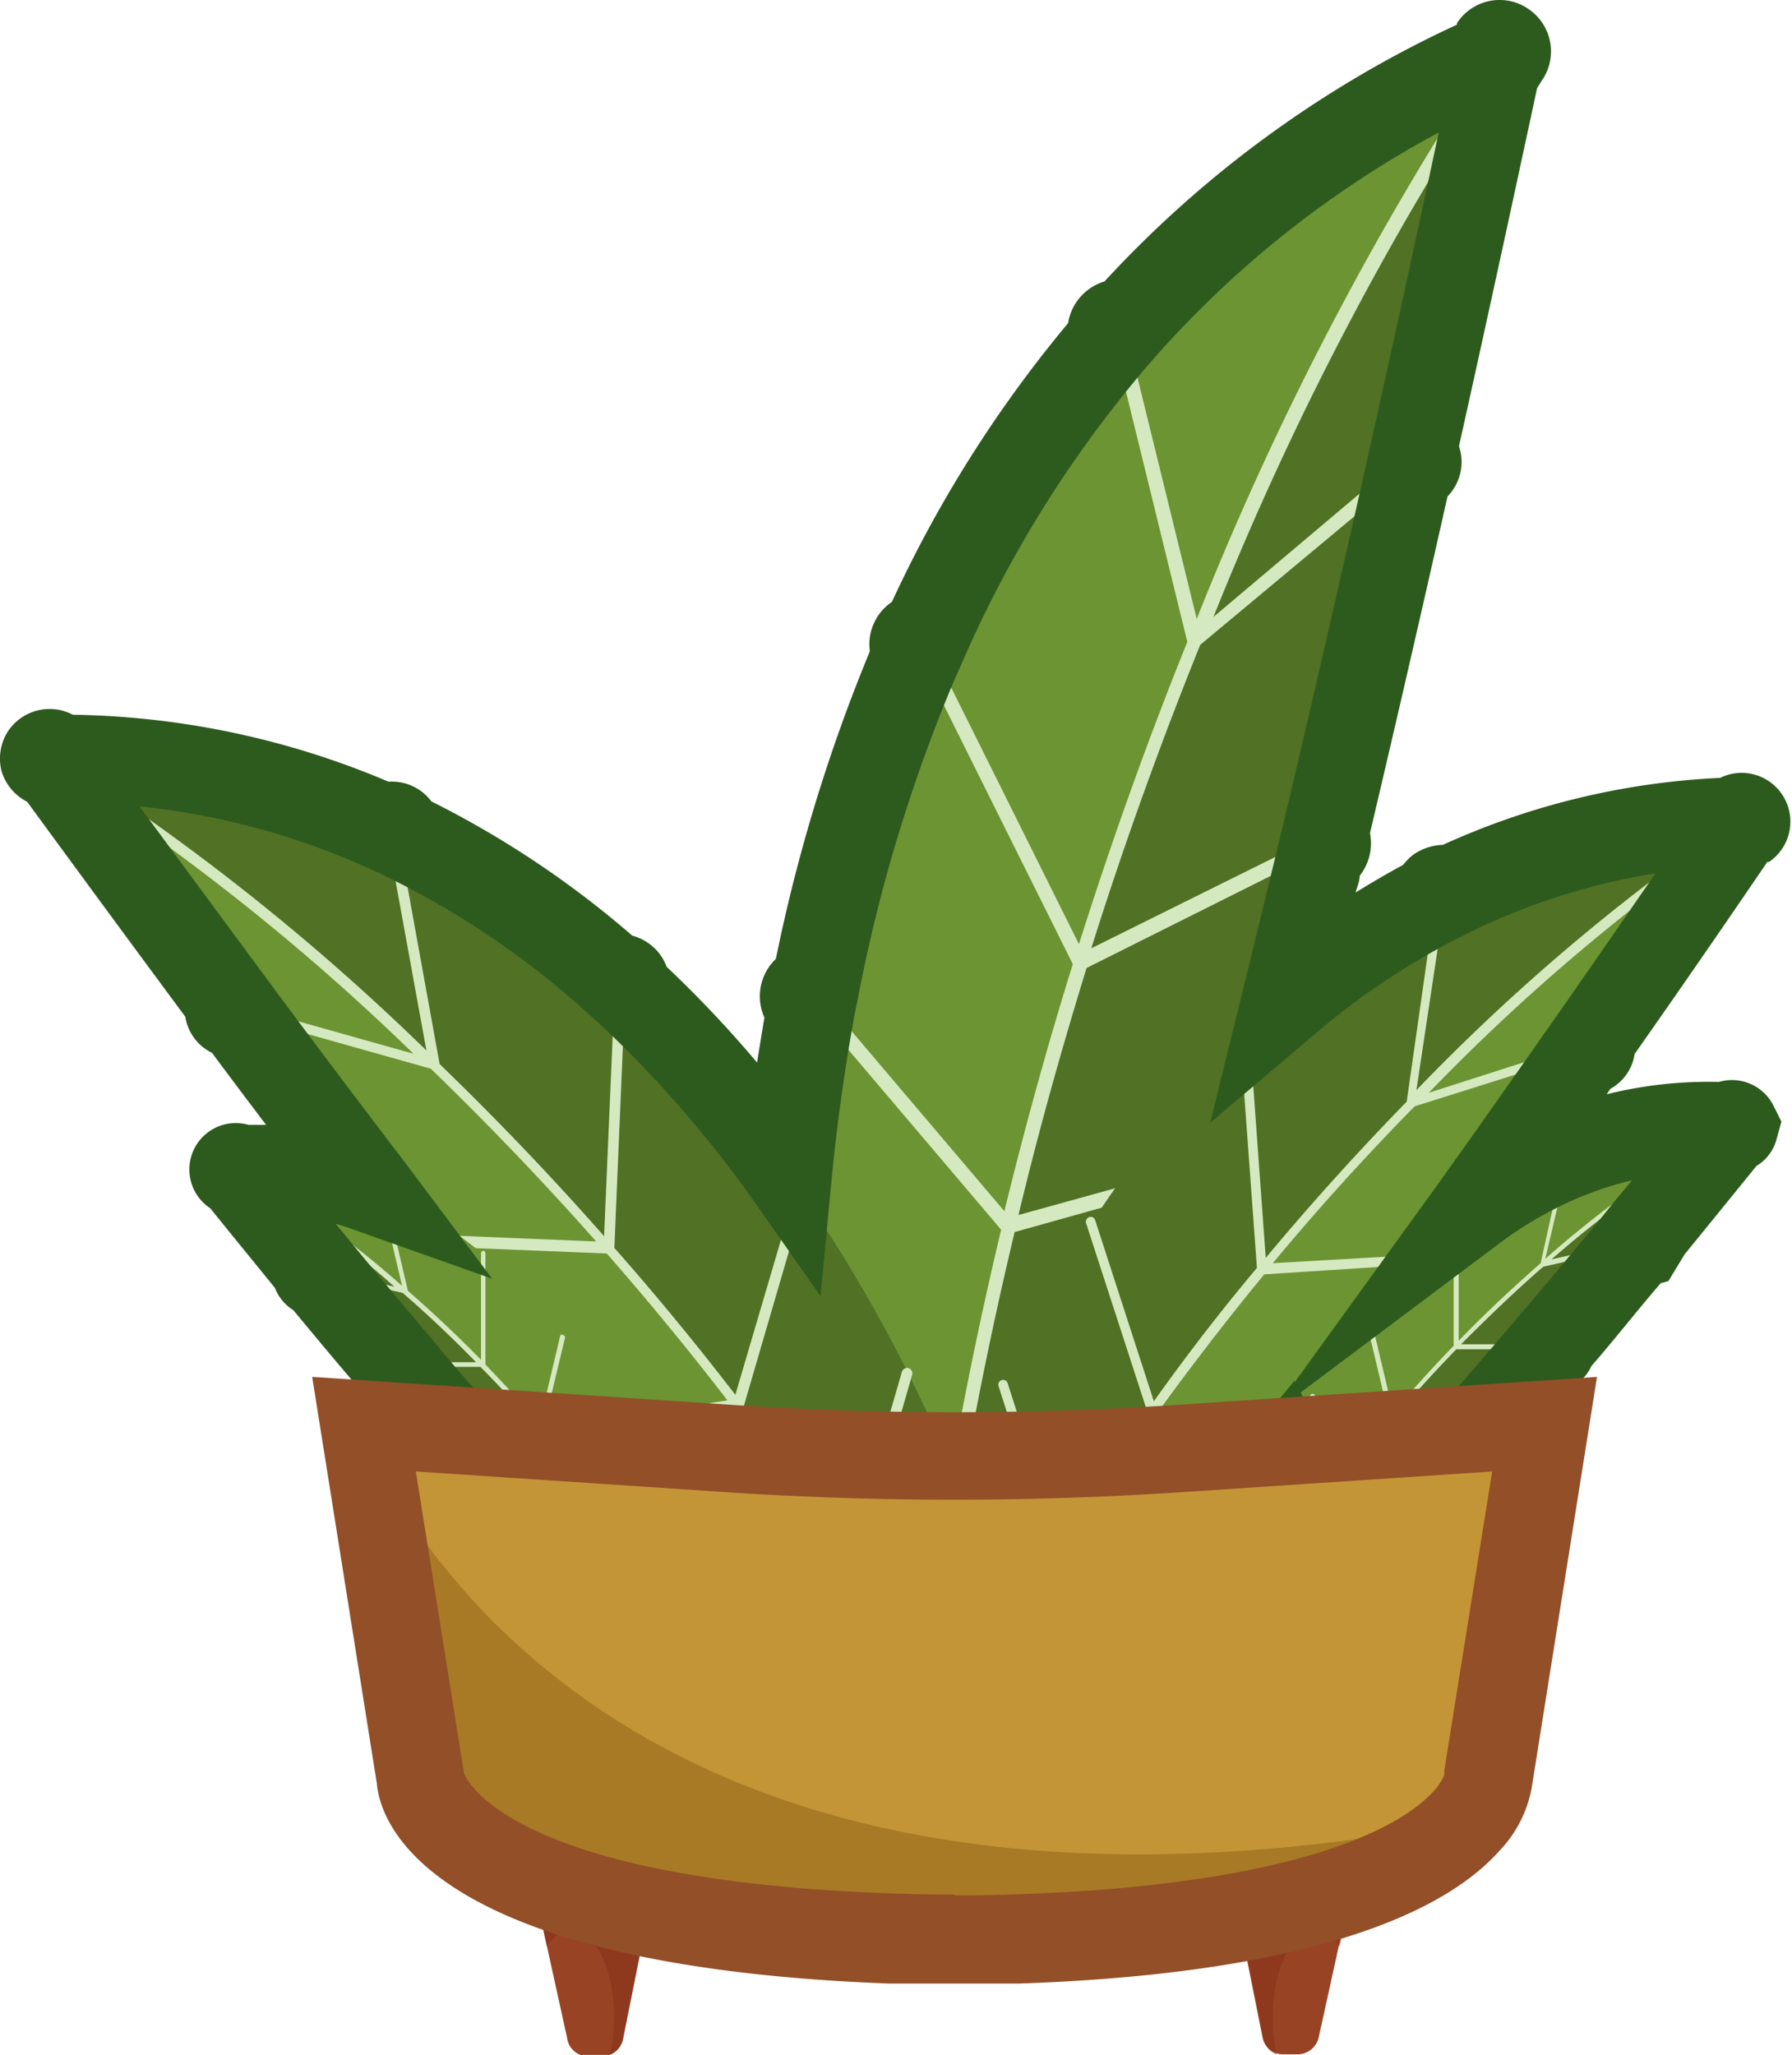 <svg xmlns="http://www.w3.org/2000/svg" viewBox="0 0 61.02 69.95"><g id="Layer_2" data-name="Layer 2"><g id="Layer_1-2" data-name="Layer 1"><g id="Props"><g id="na_potted_plant_1" data-name="na_potted plant 1"><path d="M26.62,49.73s-3.17-35.94,24.45-48c0,0-10.58,47.55-12.67,51.89C38.4,53.64,34.3,55.5,26.62,49.73Z" fill="#6c9433"/><path d="M51.07,1.75S37,21.15,32.12,53c0,0,3.52,1.62,6.28.69C38.4,53.64,42.66,41.32,51.07,1.75Z" fill="#517125"/><path d="M42.48,39.72a.25.25,0,0,0,.17-.3.25.25,0,0,0-.31-.18l-7.66,2.12c.72-3,1.5-5.75,2.32-8.41l8-4a.26.26,0,0,0,.11-.34.25.25,0,0,0-.33-.11l-7.62,3.78c1.18-3.75,2.45-7.21,3.71-10.33l7.26-6.05a.24.24,0,0,0,0-.35.25.25,0,0,0-.35,0L41.32,21a105.57,105.57,0,0,1,10-19.09.25.25,0,0,0-.4-.29A105.86,105.86,0,0,0,40.75,21.07l-2.44-9.94a.25.25,0,0,0-.48.12l2.6,10.6c-1.26,3.12-2.51,6.56-3.69,10.29L31.57,21.76a.25.25,0,0,0-.44.22l5.4,10.84c-.83,2.66-1.61,5.47-2.33,8.41l-6.4-7.54a.26.26,0,0,0-.35,0,.24.24,0,0,0,0,.35l6.64,7.82c-.62,2.6-1.19,5.31-1.69,8.12l-5.6-6.63a.24.24,0,0,0-.35,0,.23.23,0,0,0,0,.34l5.87,7c-.13.76-.26,1.54-.39,2.32a.25.25,0,0,0,.19.28h0a.24.24,0,0,0,.28-.2c.12-.77.25-1.54.38-2.29L40.38,48a.25.25,0,0,0,.15-.32.23.23,0,0,0-.31-.15l-7.38,2.64c.5-2.85,1.08-5.6,1.71-8.23Z" fill="#d5e9c0"/><path d="M32.74,50.9S24,25.6,1.68,25.79c0,0,21.54,29,24.27,31.32C26,57.11,29.28,57.13,32.74,50.9Z" fill="#517125"/><path d="M1.68,25.79s15.43,8.87,28.31,29c0,0-1.89,2.17-4,2.37C26,57.11,19.34,50.05,1.68,25.79Z" fill="#6c9433"/><path d="M19,48.91a.18.18,0,0,1-.21-.15.2.2,0,0,1,.16-.21l5.82-.88c-1.37-1.78-2.75-3.45-4.11-5L14,42.4a.17.17,0,0,1-.17-.19A.19.19,0,0,1,14,42l6.3.26c-1.93-2.18-3.83-4.14-5.63-5.88l-6.75-1.9a.19.19,0,0,1-.13-.23A.19.19,0,0,1,8,34.16l6.08,1.71A77.29,77.29,0,0,0,1.59,26a.17.17,0,0,1-.06-.25.18.18,0,0,1,.25-.07A78.37,78.37,0,0,1,14.52,35.76l-1.36-7.47a.18.18,0,0,1,.15-.21.17.17,0,0,1,.21.14l1.45,8c1.79,1.73,3.68,3.68,5.6,5.86l.37-8.6a.18.18,0,0,1,.36,0l-.38,9c1.37,1.55,2.75,3.22,4.12,5l2.06-7a.19.19,0,0,1,.23-.12.18.18,0,0,1,.12.23l-2.13,7.3c1.21,1.57,2.41,3.24,3.6,5l1.79-6.19a.19.19,0,0,1,.22-.13.19.19,0,0,1,.13.23l-1.87,6.49,1,1.45a.2.2,0,0,1,0,.25h0a.18.18,0,0,1-.25-.06c-.31-.48-.63-1-.95-1.43l-6,.46a.19.19,0,1,1,0-.37l5.8-.44Q26.86,50.39,25,48Z" fill="#d5e9c0"/><path d="M32.57,51s7-22.59,26.79-23c0,0-18.26,26.21-20.62,28.32C38.74,56.28,35.79,56.38,32.57,51Z" fill="#517125"/><path d="M59.36,28S46,36.21,35.1,54.29a6.67,6.67,0,0,0,3.64,2S44.4,49.86,59.36,28Z" fill="#6c9433"/><path d="M44.68,48.85a.16.16,0,0,0,.18-.14.15.15,0,0,0-.14-.18l-5.17-.63q1.76-2.41,3.5-4.52L48.93,43a.16.16,0,1,0,0-.32L43.34,43c1.66-2,3.28-3.76,4.83-5.34l5.91-1.86a.17.17,0,0,0,.11-.2.16.16,0,0,0-.21-.11L48.65,37.2a68.58,68.58,0,0,1,10.8-9.1.17.17,0,0,0,0-.23.16.16,0,0,0-.22-.05,69.75,69.75,0,0,0-11,9.29l1-6.64a.15.15,0,0,0-.13-.18.16.16,0,0,0-.19.13L47.9,37.5c-1.54,1.58-3.16,3.35-4.8,5.32l-.55-7.58a.17.17,0,0,0-.33,0l.58,7.92Q41,45.3,39.29,47.7l-2-6.17a.16.16,0,0,0-.2-.1.17.17,0,0,0-.11.2L39.05,48c-1,1.42-2,2.93-3,4.51l-1.74-5.43a.16.16,0,0,0-.2-.1.16.16,0,0,0-.11.2l1.83,5.68c-.27.44-.55.87-.81,1.32a.15.15,0,0,0,0,.21h0a.16.16,0,0,0,.22,0l.8-1.3,5.32.25a.17.17,0,0,0,.17-.16.16.16,0,0,0-.16-.16l-5.13-.24q1.53-2.42,3.09-4.57Z" fill="#d5e9c0"/><path d="M43.71,49.53S48.43,37.78,59,38.41c0,0-10.86,13.19-12.21,14.21C46.77,52.62,45.19,52.55,43.71,49.53Z" fill="#6c9433"/><path d="M59,38.41a44.06,44.06,0,0,0-14.06,13,3.53,3.53,0,0,0,1.85,1.21S50.06,49.45,59,38.41Z" fill="#517125"/><path d="M50.26,48.92a.09.09,0,1,0,0-.17l-2.73-.56c.69-.81,1.38-1.56,2.06-2.26l3.15,0a.09.09,0,0,0,.09-.09.09.09,0,0,0-.08-.08l-3,0c1-1,1.91-1.87,2.8-2.64l3.24-.74a.09.09,0,0,0,.06-.11.09.09,0,0,0-.1-.06l-2.92.66A37.91,37.91,0,0,1,59,38.48a.08.08,0,0,0,0-.11.1.1,0,0,0-.12,0,37.78,37.78,0,0,0-6.26,4.48l.82-3.5a.09.09,0,0,0-.17,0L52.46,43c-.89.78-1.83,1.65-2.79,2.64l0-4.07a.08.08,0,0,0-.08-.09.09.09,0,0,0-.09.09l0,4.24c-.68.7-1.37,1.46-2.06,2.27l-.8-3.38c0-.05-.06-.08-.11-.06a.08.08,0,0,0-.06.1l.83,3.5c-.61.71-1.22,1.47-1.82,2.27l-.7-3a.08.08,0,0,0-.1-.06.07.07,0,0,0-.06.1l.73,3.11c-.17.22-.33.44-.49.67a.08.08,0,0,0,0,.11h0a.08.08,0,0,0,.12,0l.48-.66,2.82.36a.08.08,0,0,0,.1-.07.09.09,0,0,0-.07-.1l-2.73-.35c.61-.81,1.23-1.58,1.84-2.3Z" fill="#d5e9c0"/><path d="M21.64,49.72S17.42,39.25,8,39.8c0,0,9.69,11.77,10.9,12.68C18.91,52.48,20.31,52.42,21.64,49.72Z" fill="#6c9433"/><path d="M8,39.8A39.4,39.4,0,0,1,20.56,51.4a3.13,3.13,0,0,1-1.65,1.08S16,49.65,8,39.8Z" fill="#517125"/><path d="M15.79,49.18a.08.08,0,0,1-.09-.06.07.07,0,0,1,.06-.09l2.44-.5c-.62-.72-1.23-1.39-1.84-2l-2.81,0a.08.08,0,0,1-.08-.08.09.09,0,0,1,.08-.08l2.66,0c-.86-.88-1.7-1.67-2.5-2.36l-2.88-.66a.08.08,0,1,1,0-.15l2.6.6A33.07,33.07,0,0,0,8,39.87a.09.09,0,0,1,0-.1.08.08,0,0,1,.11,0,32.94,32.94,0,0,1,5.58,4l-.73-3.12a.08.08,0,0,1,.06-.09.07.07,0,0,1,.09.06l.78,3.32c.79.69,1.63,1.47,2.49,2.35l0-3.63a.08.08,0,0,1,.08-.08.08.08,0,0,1,.07.08l0,3.79c.6.62,1.22,1.3,1.84,2l.71-3a.08.08,0,0,1,.1,0,.08.08,0,0,1,.06.09l-.75,3.12c.54.64,1.09,1.31,1.62,2L20.69,48a.09.09,0,0,1,.09-.06.09.09,0,0,1,.06.1l-.65,2.77.43.59a.08.08,0,0,1,0,.11h0a.06.06,0,0,1-.1,0c-.15-.19-.29-.39-.43-.58l-2.52.32c-.05,0-.08,0-.09-.07a.08.08,0,0,1,.07-.08L20,50.72c-.54-.73-1.09-1.41-1.64-2.06Z" fill="#d5e9c0"/><path d="M25.41,58.61,25,58.26a25.23,25.23,0,0,1-2.67-3,1.7,1.7,0,0,1-1.11-1.37l-.5-.61-.09.06a2.59,2.59,0,0,1-.31.19l-.1.06A3.13,3.13,0,0,1,19,54l-.55,0L18,53.68a9.74,9.74,0,0,1-1.2-1.2,1.54,1.54,0,0,1-.74-.81q-.19-.24-.42-.48L15,50.48l-.11-.07-.52-.35-.09-.4-1.61-1.87-.24-.21a1.47,1.47,0,0,1-.31-.44c-.65-.76-1.36-1.61-2.13-2.54a1.56,1.56,0,0,1-.63-.76C8.68,43,7.94,42.1,7.16,41.13a1.58,1.58,0,0,1,1.3-2.84h.6c-.6-.79-1.21-1.6-1.84-2.45a1.63,1.63,0,0,1-.72-.68,1.57,1.57,0,0,1-.19-.55Q3.82,31.25.93,27.3l-.1-.06a1.72,1.72,0,0,1-.78-1,1.73,1.73,0,0,1,.18-1.28,1.7,1.7,0,0,1,2.25-.63,28.52,28.52,0,0,1,10.75,2.28,1.68,1.68,0,0,1,1.46.67,32.92,32.92,0,0,1,6.84,4.57,1.74,1.74,0,0,1,.83.5,1.68,1.68,0,0,1,.34.56,40,40,0,0,1,3.08,3.26c.08-.51.16-1,.25-1.53a1.76,1.76,0,0,1,.39-2,57.12,57.12,0,0,1,3.2-10.47,1.72,1.72,0,0,1,.07-.78,1.74,1.74,0,0,1,.68-.9,42.74,42.74,0,0,1,6-9.49,1.77,1.77,0,0,1,1.24-1.42,37.93,37.93,0,0,1,12-8.74l0-.05A1.73,1.73,0,0,1,52.08.33a1.74,1.74,0,0,1,.41,2.43L52.34,3c-.91,4.24-1.8,8.33-2.66,12.19a1.68,1.68,0,0,1,.08.71,1.69,1.69,0,0,1-.47,1c-.9,4-1.79,7.86-2.64,11.46a1.78,1.78,0,0,1-.35,1.45c0,.19-.09.38-.14.57.54-.33,1.08-.65,1.62-.94a1.93,1.93,0,0,1,.35-.35,1.84,1.84,0,0,1,1-.33,25.61,25.61,0,0,1,9.44-2.28,1.66,1.66,0,0,1,1.67,2.86l-.06,0q-2.41,3.54-4.52,6.54a1.54,1.54,0,0,1-.16.5,1.6,1.6,0,0,1-.66.68l-.13.19a14.31,14.31,0,0,1,3.82-.42,1.58,1.58,0,0,1,1.85.79l.28.56-.18.65a1.52,1.52,0,0,1-.67.86c-.87,1.07-1.68,2.07-2.44,3l-.56.92-.26.07c-.86,1-1.64,2-2.36,2.82a1.55,1.55,0,0,1-.53.63l-1.91,2.21a1.59,1.59,0,0,1-.6.76l-.16.11-.72.8c-.14.17-.29.34-.44.5l0,.33-.53.44a1.34,1.34,0,0,1-.28.18,12.6,12.6,0,0,1-1.31,1.31l-.44.33-.56,0a3.22,3.22,0,0,1-1.29-.41l-.1-.05-.35-.22-.26-.19,0,0-.45-.39L44,52.7l-.11-.09h0c-.06,0-.11-.11-.16-.16l-.7.93a1.69,1.69,0,0,1-.53,1,1.75,1.75,0,0,1-.48.3,21.56,21.56,0,0,1-2.27,2.69l-.41.37-.56,0a4.9,4.9,0,0,1-1.92-.46l-.18-.08a6,6,0,0,1-.56-.29c-.18-.1-.34-.21-.5-.31a11,11,0,0,1-1-.76,1.48,1.48,0,0,1-.29-.12l-.21-.14a1.72,1.72,0,0,1-.5-.58c-.46-.12-.87-.25-1.21-.37a1.59,1.59,0,0,1-.38,0c-.13.17-.27.33-.4.49a1.66,1.66,0,0,1-.59.89l-.13.09,0,0-.1.06a1.39,1.39,0,0,1-.26.1,12,12,0,0,1-1.08.89c-.21.15-.39.27-.58.38a6.45,6.45,0,0,1-.61.34l-.17.08a5.3,5.3,0,0,1-2.11.58Zm1.35-3.28.8,1.28-.67-1.34.39-.21.37-.25a9,9,0,0,0,1.14-1l.24-.26a14.83,14.83,0,0,0,1.34-1.7l.71-1L33,51.7a12.06,12.06,0,0,0,1.86.55l.34.07,0,0,0,0,.09,0,.33.36.37.41.26.26a8.15,8.15,0,0,0,.94.75l.34.21.35.18.1,0,.18.07c.34-.4.89-1.08,1.77-2.23l.3-.4,1.25-1.65,1.11-1.47L44.08,47l0,.06L49,40.26q1.7-2.38,3.69-5.23l.29-.41c1.07-1.53,2.19-3.15,3.39-4.89a22.36,22.36,0,0,0-6.31,2l-.4.2a24.94,24.94,0,0,0-4.91,3.29l-3.54,3,1.11-4.51c.39-1.57.79-3.24,1.22-5l.13-.55c.92-3.85,1.87-8,2.84-12.31l.14-.63c.76-3.4,1.55-7,2.34-10.71a34.92,34.92,0,0,0-9.52,7.49l-.42.48a40,40,0,0,0-6.19,9.85l-.39.88A54,54,0,0,0,29.21,34l-.13.64c-.32,1.78-.58,3.62-.76,5.48l-.38,4L25.61,40.8a39.64,39.64,0,0,0-5.13-5.89l-.5-.45a29.38,29.38,0,0,0-7.07-4.74l-.44-.2a25.09,25.09,0,0,0-7.72-2.07L9.07,33.3l.28.38q2.38,3.2,4.41,5.85l3,4-4.74-1.68c-.2-.07-.39-.14-.59-.19l.29.35h0l.32.39c.95,1.15,1.8,2.16,2.56,3.06l.09.1c.81,1,1.53,1.79,2.14,2.49l.11.11.9,1,.75.85.12.12c.17.2.32.36.45.5a1.82,1.82,0,0,0,.18-.19l.08-.1.18-.22L20.8,48.6l1.63,2,1.56,2,.27.32C25.37,54.28,26,55,26.43,55.47Zm19.38-4.8a3.6,3.6,0,0,0,.32.3l.62-.68.14-.15.82-.93,1-1.16.35-.4c.63-.72,1.36-1.57,2.17-2.52l.11-.13c.85-1,1.8-2.13,2.86-3.41l.32-.4.72-.87a10.84,10.84,0,0,0-1.56.49l-.16.06a12.87,12.87,0,0,0-2.8,1.6L44.29,47.4l.89,1.69A6,6,0,0,0,46,50.37Zm2.34-.86h0Zm2-2.24Zm-30.69-14v0ZM8.32,33.07h0Zm42.13-2.43v0Zm-18-9.33h0Zm14.75-6.55h0Z" fill="#2d5b1d"/><path d="M18.21,64.37l1.1,5A.72.72,0,0,0,20,70h.51a.73.73,0,0,0,.7-.58l1-5a.71.71,0,0,0-.7-.85H18.9A.71.71,0,0,0,18.21,64.37Z" fill="#994325"/><g opacity="0.5"><path d="M21.47,63.5H18.9a.71.71,0,0,0-.69.87l.41,1.89a1.08,1.08,0,0,1,.84-.56c.8,0,1.45,1.33,1.45,3a5.41,5.41,0,0,1-.14,1.24.71.71,0,0,0,.45-.53l1-5A.71.71,0,0,0,21.47,63.5Z" fill="#832f18"/></g><path d="M46,64.37l-1.1,5a.74.74,0,0,1-.7.56h-.51a.71.71,0,0,1-.7-.58l-1-5a.72.72,0,0,1,.7-.85h2.57A.71.71,0,0,1,46,64.37Z" fill="#994325"/><g opacity="0.5"><path d="M42.77,63.5h2.57a.71.71,0,0,1,.7.87l-.42,1.89a1.05,1.05,0,0,0-.84-.56c-.79,0-1.44,1.33-1.44,3a6,6,0,0,0,.13,1.24.7.7,0,0,1-.44-.53l-1-5A.72.72,0,0,1,42.77,63.5Z" fill="#832f18"/></g><path d="M52.61,48.49l-1.92,12A2.55,2.55,0,0,1,49.94,62c-1.39,1.56-5.36,3.86-16.69,4.05H31.76c-17.27-.29-17.44-5.48-17.44-5.48l-1.8-11.29-.12-.75,12.24.82a118,118,0,0,0,15.73,0Z" fill="#c49537"/><g opacity="0.5"><path d="M49.94,62c-1.39,1.56-5.36,3.86-16.69,4.05H31.76c-17.27-.29-17.44-5.48-17.44-5.48l-1.8-11.29C15.16,54.6,24.13,66.88,49.94,62Z" fill="#8c6013"/></g><path d="M33.25,67.52h-3v0C14.43,66.92,12.94,62,12.83,60.7l-2.2-13.83,14.11.94a115,115,0,0,0,15.53,0l14.11-.94-2.2,13.84A4.19,4.19,0,0,1,51.06,63c-1.68,1.89-5.87,4.15-16.31,4.52v0Zm-.75-3h.72c11.4-.19,14.7-2.55,15.6-3.55a1.89,1.89,0,0,0,.36-.55l0-.15,0,0,1.63-10.18-10.36.69a117.77,117.77,0,0,1-15.94,0l-10.35-.69,1.64,10.27c.11.3,1.81,3.89,16,4.13h.71Z" fill="#924f28"/></g></g></g></g></svg>
